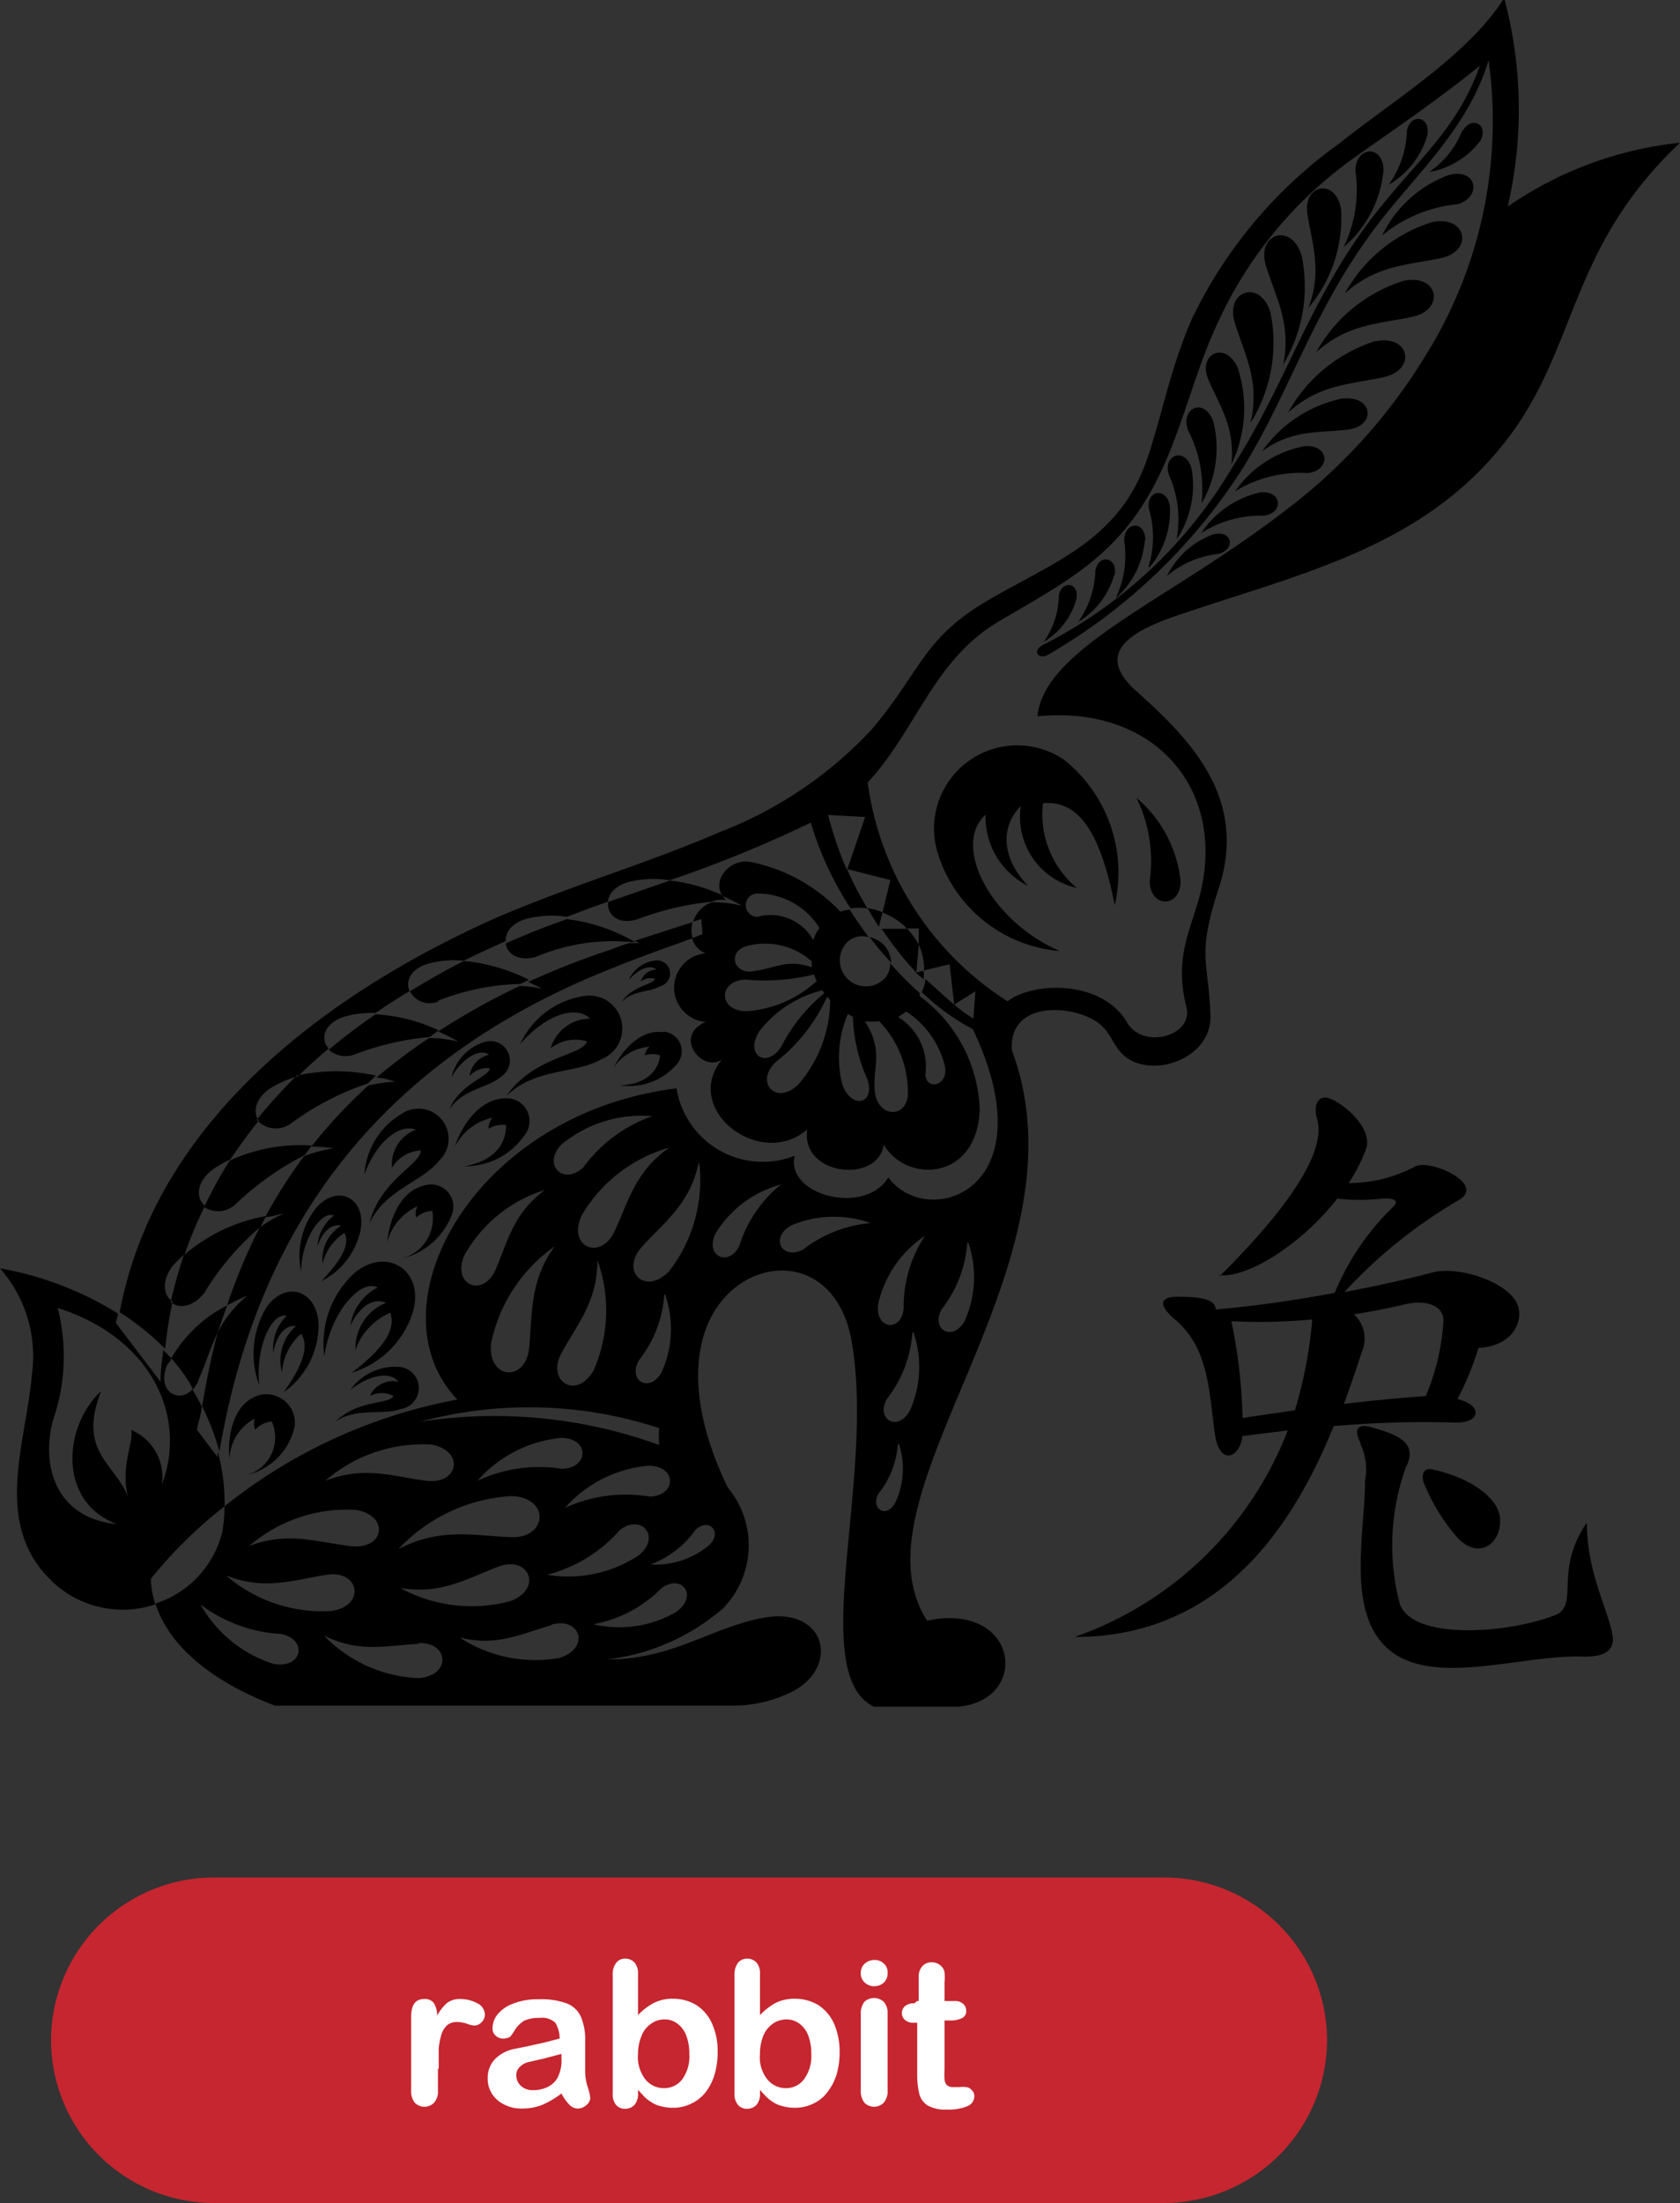 <svg xmlns="http://www.w3.org/2000/svg" viewBox="0 0 65.83 86.29"><rect x="0" y="0" width="65.83" height="86.29" fill="#333333" stroke="none"/><defs><style>.cls-1,.cls-2{fill-rule:evenodd;}.cls-2{fill:#c6262f;}.cls-3{fill:#fff;}</style></defs><title>Asset 458</title><g id="Layer_2" data-name="Layer 2"><g id="Layer_1-2" data-name="Layer 1"><path d="M20.58,44.43a2.82,2.82,0,0,1-2.38,1.25c.94-.16,1.63-.68,1.63-1.61a1,1,0,0,0-.68.14.63.63,0,0,1,.14-.43,2.18,2.18,0,0,0-1.47,1.14c.28-.87,1-1.9,2-1.9A.89.89,0,0,1,20.58,44.43Zm5.39-4c-.84-.12-1.57.67-1.91,1.37A1.86,1.86,0,0,1,25.45,41a.51.51,0,0,0-.18.34.89.89,0,0,1,.6,0c-.11.79-.77,1.15-1.59,1.17a2.45,2.45,0,0,0,2.19-.77A.77.77,0,0,0,26,40.41ZM23,39a3.29,3.29,0,0,0-2.62,1.9c.94-1.1,2.16-1.57,2.74-1a1.61,1.61,0,0,0-1.54,1.16A1.56,1.56,0,0,1,23,40.79c-.16.56-2.07.57-3.15,2.13,1.13-1.1,2.72-.85,3.71-1.43A1.29,1.29,0,0,0,23,39Zm1.39.22c.44-.44,1.08-.35,1.47-.59a.51.51,0,0,0-.23-1,1.3,1.3,0,0,0-1,.77c.37-.45.86-.64,1.09-.42a.64.64,0,0,0-.61.47.6.6,0,0,1,.56-.11C25.55,38.59,24.79,38.61,24.37,39.23Zm-6.75,4.19c.53-.76,1.48-.79,2-1.24A.76.76,0,0,0,19,40.81a1.92,1.92,0,0,0-1.31,1.38c.43-.74,1.09-1.14,1.48-.88a1,1,0,0,0-.77.84.91.91,0,0,1,.79-.31C19.18,42.18,18.08,42.4,17.62,43.42ZM24,37.92c1-.41,2.08-.79,3.14-1.17a1.13,1.13,0,0,1,0-.63l-2.27.73.19.09c-.13,0-.23,0-.35,0s-.58.18-.82.27a31.59,31.59,0,0,0-3.19,1.25c.18.09.37.17.53.27a4.6,4.6,0,0,0-.87-.11,28.62,28.62,0,0,0-3.19,1.78c.28.13.55.26.79.4a4.87,4.87,0,0,0-1.15-.14,23.08,23.08,0,0,0-2.06,1.55c.25,0,.52.1.75.16a5.63,5.63,0,0,0-1.07.15,20.17,20.17,0,0,0-2.23,2.39,6,6,0,0,1,.87.07,5.3,5.3,0,0,0-1.16.31,20.05,20.05,0,0,0-1.52,2.38c.24,0,.49-.1.72-.13a4.66,4.66,0,0,0-.94.55A21.87,21.87,0,0,0,8.9,51.13a6.4,6.4,0,0,1,.8-.38A4.25,4.25,0,0,0,8.53,52.2c-.25.91-.44,1.89-.61,2.88a10.45,10.45,0,0,1,.68,1.77C10.08,48.09,14.85,41.53,24,37.92ZM8.53,52.2c.11-.37.25-.71.37-1.07A5.34,5.34,0,0,0,6.71,53.2a6.69,6.69,0,0,1,.65.86c.08.11.13.24.2.36A1.13,1.13,0,0,0,7.8,54C8.06,53.41,8.24,52.79,8.53,52.2Zm8.16-5.78c-1,.19-1.42,1.33-1.52,2.23a2.16,2.16,0,0,1,1.19-1.4.59.59,0,0,0-.05.44,1,1,0,0,1,.63-.26,1.64,1.64,0,0,1-1.25,1.88,2.8,2.8,0,0,0,2-1.69A.87.87,0,0,0,16.69,46.42Zm-.39-2.17a1.45,1.45,0,0,0-.94,1.49,1.41,1.41,0,0,1,1.12-.68c.05.53-1.59,1.16-2,2.85.61-1.31,2.06-1.61,2.72-2.44a1.18,1.18,0,0,0-1.29-1.94A3,3,0,0,0,14.28,46C14.73,44.76,15.62,44,16.3,44.25Zm-1.5,6.18a2,2,0,0,0-1.07,1.49c.32-.68.85-1.12,1.4-.89a1.91,1.91,0,0,0-1.2,1.84,2.48,2.48,0,0,1,1.36-1.45c.23.66-.24,1.38-1.51,2.35a3.62,3.62,0,0,0,2.38-2.32c.53-1.67-1-2.66-2.28-1.58a3.75,3.75,0,0,0-1.17,3.26C12.92,51.5,14.09,50.07,14.8,50.43Zm-4.39.83a3.52,3.52,0,0,0-.25,3c-.16-1.4.45-2.86,1.07-2.72A1.8,1.8,0,0,0,10.71,53c.1-.63.43-1.12.89-1.06a1.78,1.78,0,0,0-.55,1.81,2.21,2.21,0,0,1,.75-1.51c.31.49.09,1.2-.68,2.29a3.23,3.23,0,0,0,1.36-2.47C12.55,50.55,11.18,50.07,10.41,51.26Zm5.22,2.28a2.15,2.15,0,0,0-1.9.9c.74-.59,1.57-.74,1.88-.32a1,1,0,0,0-1.12.56,1,1,0,0,1,.93,0c-.17.34-1.39.13-2.27,1,.85-.57,1.84-.23,2.55-.49A.83.83,0,0,0,15.63,53.54Zm-1.51-5.32c.26-1.29-.88-1.86-1.71-.93a3,3,0,0,0-.61,2.52c0-1.22.77-2.4,1.29-2.2a1.61,1.61,0,0,0-.65,1.2c.18-.53.53-.9.93-.8a1.55,1.55,0,0,0-.73,1.49,2,2,0,0,1,.86-1.21c.21.46-.08,1-.9,1.89A2.91,2.91,0,0,0,14.12,48.22Zm-3.93,6.42c-1,.26-1.29,1.51-1.2,2.49a1.88,1.88,0,0,1,1-1.57A.63.63,0,0,0,10,56a1,1,0,0,1,.65-.32,1.53,1.53,0,0,1-1,2.1,2.5,2.5,0,0,0,1.9-1.93A1.12,1.12,0,0,0,10.19,54.64ZM36.74,33.4a5.47,5.47,0,0,0,4.78,3.85c-2.75-1.2-4.22-4.16-2.9-5.34a3,3,0,0,0,1.67,2.79c-.92-.94-1.2-2.19-.29-3.13a2.85,2.85,0,0,0,2.2,3.21,3.73,3.73,0,0,1-1.33-3.32c1.4-.12,2.25,1.14,2.81,4a5.65,5.65,0,0,0-2-5.71A3.26,3.26,0,0,0,36.74,33.4ZM49.37,19.29a3.75,3.75,0,0,0-2.3,1.59,4.33,4.33,0,0,1,2.45-.68C50.32,20.1,50.24,19.19,49.37,19.29Zm-7.19,4.17c.11-.65-.57-.75-.69-.14a3.25,3.25,0,0,1-.59,1.82A2.84,2.84,0,0,0,42.18,23.46Zm5.36-2.53a3.26,3.26,0,0,0-1.81,1.63,3.69,3.69,0,0,1,2-.86C48.45,21.52,48.28,20.74,47.54,20.93ZM45.05,34.5c0,1.07,1.22,1.09,1.21,0a4.94,4.94,0,0,0-1.73-3.25A5.62,5.62,0,0,1,45.05,34.5Zm0-12.29a3.38,3.38,0,0,0,.79-2.39c-.13-.77-.93-.62-.82.11A3.91,3.91,0,0,1,45,22.21Zm-1.37.31c.12-.72-.64-.83-.76-.16a3.64,3.64,0,0,1-.67,2A3.17,3.17,0,0,0,43.66,22.52Zm2.45-1.43a3.79,3.79,0,0,0,.56-2.74c-.24-.84-1.11-.56-.9.22A4.27,4.27,0,0,1,46.11,21.09Zm-1.25.08c0-.79-.82-.76-.83,0a3.9,3.9,0,0,1-.33,2.26A3.41,3.41,0,0,0,44.86,21.17ZM55,11a5.92,5.92,0,0,0-3.42,2.79c1.26-1.12,2.46-1.1,3.76-1.38S56.37,10.71,55,11Zm2.3-5.89A3.55,3.55,0,0,1,56,6.74a3.19,3.19,0,0,0,2-1.22C58.35,4.9,57.69,4.52,57.33,5.1Zm-.54,1.75a4.7,4.7,0,0,0-2.6,2.36A5.44,5.44,0,0,1,57.12,8C58.1,7.69,57.85,6.58,56.79,6.85ZM56.12,8.7a5.92,5.92,0,0,0-3.42,2.79c1.26-1.12,2.46-1.1,3.76-1.38S57.46,8.42,56.12,8.7Zm9.71-3.11c-4.31,4.08-4,7.86-6.64,11.44C56,21.34,51.2,22.4,46.45,24c-1.68.55-3.74,1.38-2,3,2.11,1.89,4.48,4.2,3.31,7.78-.89,2.71-.39,2.88-.33,5,.06,1.79-2.56,2.58-3.54,1.41-.37-.44-.44-.92-1.07-1.26-1.09-.6-3.3-.63-3.17,1.21,3.17,8.49-6.52,17.4-3.32,22.34,3.58-.76,4.08,3.12,1.21,3.37H34.24c-2.66-1.32.08-8.9-.87-14.32-.66-3.74-4.56-3.45-5.69-.53-.76,2-.06,4.43.84,6.27h0A3.53,3.53,0,0,1,28.33,63a8.45,8.45,0,0,1-4.55,2c2.57,0,4-1.21,6.07-1.62,2.42-.5,3.09,1.77,1.31,2.82a5.23,5.23,0,0,1-2.45.61H10.78c-2.44-.92-4.16-2.32-4.69-4A3.93,3.93,0,0,0,8.71,60a6.12,6.12,0,0,0,.09-1,20.6,20.6,0,0,1,9.12-4.18c-3.44-3.61.61-11.2,8.59-12.19a3.42,3.42,0,0,0,4.63,2.64c-.37,1.55,2.75,2.36,3.67.85,1.51,2.07,6.33.55,3.31-5.81a8.61,8.61,0,0,1-2-1.45,1.77,1.77,0,0,0,.15-.51c.37.34.73.67,1.12,1s.49.37.75.55l.08-1.07-.83.52-.18-1.58-1,.24A2.28,2.28,0,0,0,36,37l0-.63h-.48l-.05-.07a2.83,2.83,0,0,0-.89-.56l.31-1.27-1.7-.43a12.37,12.37,0,0,0,.8,1.54,2.42,2.42,0,0,0-.66,0,12.76,12.76,0,0,1-1.56-3.36,48.1,48.1,0,0,1-5.53,2.26,3.93,3.93,0,0,0-1.61.07c-.54.15-.78.47-.81.77-.53.18-1.07.39-1.61.59a4,4,0,0,0-1.58.08c-.6.17-.83.54-.81.87-.55.25-1.11.5-1.65.77a3.9,3.9,0,0,0-1.37.11c-.73.21-.92.71-.75,1.08-.46.28-.91.56-1.34.86a3.79,3.79,0,0,0-1.17.13c-.86.25-1,.9-.66,1.26-.42.35-.82.72-1.21,1.09a4,4,0,0,0-1,.42c-.68.41-.77,1-.53,1.31-.39.49-.76,1-1.11,1.52a4.52,4.52,0,0,0-.71.41c-.66.52-.63,1.12-.29,1.41a16.69,16.69,0,0,0-.79,1.89,5.35,5.35,0,0,0-.48.47c-.45.62-.35,1.15,0,1.39a18.3,18.3,0,0,0-.29,1.85,10.33,10.33,0,0,0-1.78-1.43C6.07,44,12.65,39,19.33,36c2.9-1.27,6.07-2.19,8.88-3.41a15.94,15.94,0,0,0,5.93-4c1.91-2.23,2-3.56,4.53-5.05s5.08-2.32,6.21-5.37c.6-1.64.92-3.6,1.82-5.67a18,18,0,0,1,5.74-6.85c2-1.61,5.13-3.51,6.5-5.73a16.9,16.9,0,0,1,.14,8.17A14.53,14.53,0,0,1,65.83,5.59ZM24.07,48.25c.56-1.18.8-2.35,2.16-3.3a5.82,5.82,0,0,0-3.44,2.66C22.22,48.84,23.53,49.39,24.07,48.25Zm-.66,1.11C23.41,51,22.6,51.89,22,53s.59,1.85,1.26.68A5.84,5.84,0,0,0,23.41,49.36Zm-.55-3.64a5.68,5.68,0,0,1,2.7-2A4.92,4.92,0,0,0,22,44.83C21.23,45.63,22.09,46.46,22.86,45.72Zm-3.62,6.91c-.13,1.42,1.35,1.51,1.49.19s0-2.6,1-4A6.18,6.18,0,0,0,19.24,52.63Zm.17-2.88c.49-1.12.69-2.21,1.94-3.14a5.46,5.46,0,0,0-3.16,2.57C17.7,50.35,18.93,50.83,19.41,49.75Zm-2.95,5.94a18.91,18.91,0,0,1,9.37.91,4.85,4.85,0,0,1,0-.66A16.35,16.35,0,0,0,16.46,55.69Zm3.59,2.91a6.59,6.59,0,0,0-4.44,2.08c1.66-.87,3-.52,4.42-.47S21.57,58.66,20.05,58.6Zm-.51,2.76c-1.22.45-2.21,1.11-3.86.84a5.84,5.84,0,0,0,4.33.51C21.28,62.23,20.73,60.92,19.54,61.36ZM22,57.53c1.07,0,1.13-1.19,0-1.21A5,5,0,0,0,18.71,58,5.69,5.69,0,0,1,22,57.53Zm-.57,4.15a5,5,0,0,0,3.6-.76c.89-.73.1-1.63-.73-1A5.71,5.71,0,0,1,21.45,61.68Zm4-3.06c1.07,0,1.12-1.19,0-1.21a4.94,4.94,0,0,0-3.29,1.65A5.76,5.76,0,0,1,25.46,58.62Zm.6-7.92a4.67,4.67,0,0,1-1,2.59c-.44.78.41,1.3.89.47A4.1,4.1,0,0,0,26.06,50.7ZM12.75,58c1.55-.6,2.66-.16,3.95,0s1.52-1.2.18-1.42A5.83,5.83,0,0,0,12.75,58Zm-3,2.56c1.55-.59,2.66-.15,4,0s1.52-1.21.18-1.42A5.87,5.87,0,0,0,9.76,60.56Zm-.88,1.16A5.77,5.77,0,0,0,13,63.1c1.34-.21,1.08-1.6-.17-1.42S10.43,62.32,8.88,61.72ZM11,64a5.77,5.77,0,0,1-3.14-1.15,5,5,0,0,0,2.85,2.32C11.87,65.38,12.07,64.2,11,64Zm5.37.39c-1.22.06-2.29.37-3.68-.33a5.44,5.44,0,0,0,3.72,1.67C17.7,65.63,17.59,64.31,16.4,64.36Zm5.23-.73c-1.15.32-2.11.85-3.59.48a5.41,5.41,0,0,0,3.91.8C23.14,64.56,22.75,63.33,21.63,63.63Zm4.3-1.43a5.05,5.05,0,0,1-2.65,1.39,4.41,4.41,0,0,0,3.26-.49C27.37,62.49,26.71,61.64,25.93,62.2Zm1.33-2.28a3.7,3.7,0,0,1-1.75,1.33,3.28,3.28,0,0,0,2.3-.75C28.34,60,27.76,59.43,27.26,59.92Zm.14-14.37c-.36,1.62-1.35,2.29-2.22,3.26s.15,1.93,1.08.94A5.83,5.83,0,0,0,27.4,45.55Zm3.25.81a4.32,4.32,0,0,0-2.58,1.92c-.44.9.52,1.33.93.49A5,5,0,0,1,30.65,46.36Zm3.56,1.54A4.29,4.29,0,0,0,31,48c-.87.5-.32,1.39.49.93A5,5,0,0,1,34.21,47.9Zm1,8.65a3.49,3.49,0,0,1-.76,1.93c-.32.58.31,1,.66.35A3.1,3.1,0,0,0,35.22,56.55Zm.57-4.37a4.75,4.75,0,0,1-1,2.59c-.44.78.41,1.3.89.48A4.18,4.18,0,0,0,35.79,52.18Zm.46-3.78a4.33,4.33,0,0,0-1.8,2.66c-.12,1,.92,1.09,1,.16A5,5,0,0,1,36.25,48.4Zm1.69.26a4.75,4.75,0,0,1-1,2.59c-.44.78.41,1.3.89.48A4.18,4.18,0,0,0,37.94,48.66ZM33.9,32l-1.45-.08a14,14,0,0,0,.74,2.16ZM58.33,2.36c-.72,2.37-2.36,4-3.9,5.87-2.87,3.5-3.74,6.89-5.74,10.12a22.24,22.24,0,0,1-7.63,7.3c-.35.21-.68-.17-.13-.42a18.12,18.12,0,0,0,7.36-6.93c2.22-3.46,3.09-6.82,5.76-10.13,1.59-2,3.08-3.18,3.94-5.6C56.24,4,54.38,5.23,52.84,6.34a16.15,16.15,0,0,0-5.08,6.21c-1,2.09-1.45,4.42-2.54,6.47-1.5,2.82-3.51,3.8-6.08,5.32S35.93,28.56,34,30.65a12.08,12.08,0,0,0,5.48,8.57c1-.77,3.7-.86,4.69.84.63,1.06,2.6.52,2.32-.61-.51-2,.21-3.08.55-4.49,1-4.16-1.91-7.36-6.39-6.9.26-2.66,5.09-4.51,9.63-8a21.72,21.72,0,0,0,5.56-6.1A17.33,17.33,0,0,0,58.33,2.36Zm-4.44,11a6,6,0,0,0-3.42,2.8c1.26-1.13,2.47-1.1,3.76-1.39S55.24,13.09,53.89,13.37Zm-6.81,6.36a4.27,4.27,0,0,0,.47-3.18c-.33-1-1.31-.58-1,.31A5,5,0,0,1,47.08,19.73Zm5.56-4.12a5.11,5.11,0,0,0-3.18,2.07c1.18-.85,2.21-.71,3.34-.84S53.82,15.5,52.64,15.61ZM51.1,17.48a4.28,4.28,0,0,0-2.7,1.76,4.91,4.91,0,0,1,2.84-.71C52.17,18.43,52.1,17.38,51.1,17.48Zm.17-5.42a5.47,5.47,0,0,0,1.28-3.85c-.2-1.25-1.5-1-1.32.17S51.82,10.61,51.27,12.06ZM21,37.48a7.71,7.71,0,0,1,3.73-.58l.16,0A7.13,7.13,0,0,0,22.21,36c-.38.14-.75.27-1.15.43s-.83.34-1.24.52C19.85,37.33,20.29,37.68,21,37.48ZM25,36a11.28,11.28,0,0,1,2.89-.68,1,1,0,0,1,.56-.06,1.15,1.15,0,0,1-.14-.19,6.66,6.66,0,0,0-2.06-.58l-2.42.84C23.77,35.83,24.23,36.25,25,36Zm-7.82,3.19a9.46,9.46,0,0,1,3.21-.65l.34-.16a7.16,7.16,0,0,0-2.55-.74c-.73.37-1.43.77-2.12,1.19A.88.88,0,0,0,17.17,39.23ZM13.9,41.3a11.07,11.07,0,0,1,2.93-.68l.36-.26a6.63,6.63,0,0,0-2.48-.63c-.63.44-1.25.9-1.83,1.39A1,1,0,0,0,13.9,41.3Zm19-5.58a1.7,1.7,0,0,1,.39-.09q.36.55.75,1.08a.85.85,0,0,0-.84.19,1,1,0,0,0,1.46,1.43.83.83,0,0,0,.22-.6,14.27,14.27,0,0,0,1.16,1.17s0,.08,0,.12a5.76,5.76,0,0,1,2.35,4.42c-.09,2.84-2.9,2.91-3.76,1.39-.22,1.55-3.26,1.23-3-.59-1.85,1.6-4.93-.8-3.34-2.74-.76.53-1.94-.91-.64-1.47a1.35,1.35,0,0,1,0-2.69.88.88,0,0,1-.53-.59l.41-.16L27.48,36l-.32.1a1.23,1.23,0,0,1,.72-.76,4.69,4.69,0,0,1,1.19.14,6.92,6.92,0,0,0-.77-.39c-.4-.67.32-1.43,1.05-1.34A6.65,6.65,0,0,1,32.94,35.72Zm-3.21.19a1.91,1.91,0,0,1,2.18.92,1.44,1.44,0,0,1,.24-.48A2.85,2.85,0,0,0,29.63,35,.45.45,0,1,0,29.73,35.91Zm-.24,2.14c1-.13,1.39-.5,2.36-.16a1,1,0,0,1,0-.23,2.75,2.75,0,0,0-2.63-.58C28.52,37.35,28.76,38.14,29.49,38.05Zm-.2,1.56A4.54,4.54,0,0,0,32,38.43a2,2,0,0,1-.1-.26,8.16,8.16,0,0,1-2.68.2C28.14,38.39,28.11,39.62,29.29,39.61ZM30.61,41a6.61,6.61,0,0,1,1.69-2.1l-.08-.11a4.48,4.48,0,0,0-2.47,1.61C29.16,41.34,30.06,41.87,30.61,41Zm1.92-1.83-.12-.13a6.8,6.8,0,0,1-2,2.55c-.86.79,0,1.75.88.88A5.09,5.09,0,0,0,32.53,39.18Zm2.65.66A2.27,2.27,0,0,1,36.27,42c-.09.72.93.6.75-.26a3.56,3.56,0,0,0-1.51-2.12A2.79,2.79,0,0,1,35.18,39.84ZM33.89,40c.76,1.2.29,1.8.39,2.76s1.14,1.08,1.29.2A4,4,0,0,0,34.45,40,2.65,2.65,0,0,1,33.89,40ZM33,42.46c.35,1,1.29.81,1-.16a6.44,6.44,0,0,1-.58-2.48l-.2-.1A4.36,4.36,0,0,0,33,42.46Zm3.19-4.07a1.54,1.54,0,0,0,0-.37l-.31.08C36,38.21,36.13,38.29,36.23,38.39ZM11.41,44a10.79,10.79,0,0,1,3-1.56c.11-.1.2-.21.32-.31a7.2,7.2,0,0,0-3.1,0,19.76,19.76,0,0,0-1.57,1.73A1,1,0,0,0,11.41,44Zm24.5-5.94L36,37a3,3,0,0,0-.45-.62l-1,0A13,13,0,0,0,35.91,38.1Zm-1.33-2.33a2.59,2.59,0,0,0-.59-.16c.15.25.29.5.45.73ZM53.11,6.68a5.17,5.17,0,0,1-.46,3,4.49,4.49,0,0,0,1.56-3C54.22,5.67,53.13,5.7,53.11,6.68ZM48.25,18.19a5.06,5.06,0,0,0,.25-3.78c-.47-1.08-1.59-.56-1.15.46S48.41,16.75,48.25,18.19Zm2-3.86A5.92,5.92,0,0,0,51,10c-.41-1.31-1.77-.84-1.4.39S50.63,12.69,50.27,14.33ZM34.08,36.71q.41.54.84,1a1.07,1.07,0,0,0-.33-.74A1.12,1.12,0,0,0,34.08,36.71ZM9.24,47.16a11.49,11.49,0,0,1,2.69-1.91c.1-.12.19-.26.29-.38A6.63,6.63,0,0,0,9,45.46a16.84,16.84,0,0,0-1,1.82A1,1,0,0,0,9.24,47.16ZM49,16.57a5.93,5.93,0,0,0,.78-4.34c-.41-1.31-1.77-.84-1.4.39S49.39,14.93,49,16.57ZM55.93,5.3c.13-.76-.66-.88-.8-.18a3.8,3.8,0,0,1-.72,2.12A3.34,3.34,0,0,0,55.93,5.3ZM8,50.65a10.68,10.68,0,0,1,2.21-2.6c.07-.14.14-.28.22-.42A6.73,6.73,0,0,0,7.2,49.17,18.13,18.13,0,0,0,6.69,51C7,51.27,7.55,51.21,8,50.65ZM5.91,61.84a3.53,3.53,0,0,0,.18,1,4,4,0,0,1-4.15-1c-2.22-2.23-.91-5.36-.69-8A5.21,5.21,0,0,0,0,49.68a13,13,0,0,1,4.62,1.77c0,.13-.06.25-.08.37l1.75,2.3c0-.43.06-.83.11-1.24l.31.32c0,.1-.13.19-.17.29-.41,1,.47,1.51,1,.93.12.21.25.43.36.66,0,.32-.14.61-.18.93l.81,1.07a1.89,1.89,0,0,1,0-.23A7.75,7.75,0,0,1,8.8,59,17.88,17.88,0,0,0,5.91,61.84Zm.43-3.68c1-2.62-.34-5.73-4.08-6.93a7.65,7.65,0,0,1-.19,4.42c-.48,1.87.19,3.83,2.52,4.05-2.33-.86-2.12-3.82-.63-5.21-1,2.59.78,2.84,1.18,4.52-.55-1.38.12-2.46,0-3A2,2,0,0,1,6.34,58.16Z"/><path class="cls-1" d="M47.78,50c1.51-1.5,4.32-4.49,3.83-6.17-.19-.65.13-1,.57-.77.62.27,1.61,1.21,1.35,1.94a6.76,6.76,0,0,1-.68,1.34,5.51,5.51,0,0,0,2.58-.64c.57-.34,2.88.69,1.69,1.33a19.28,19.28,0,0,0-4.44,3.58c1.22-.23,2.4-.49,3.46-.77s3.19.44,3.37,1.42c.13.68-.37,1.47-1.58,1.54a11.12,11.12,0,0,1-.82,2c1,.24.92.95-.09.92a41.09,41.09,0,0,0-4.76.14c-1.48,3.65-4.26,8.26-10.15,8.26a13.86,13.86,0,0,0,8.35-8.09l-1.78.22c-.07.81-.89,1.24-1.08-.11-.23-1.71-.25-3.35-1.56-4.46-.33-.27-.88-.86.06-.89,1.3,0,1.51.21,1.54.5,1.44-.12,3.06-.35,4.66-.65a10,10,0,0,1,2.29-3.37c.24-.22.07-.36-.45-.32a7.79,7.79,0,0,1-1.74,0c-1.4,1.79-3.5,3.11-4.62,3Zm8.09,4.68a8.88,8.88,0,0,0,.69-2.95c0-.64-.75-.82-1.51-.64s-1.36.29-2,.39a1.28,1.28,0,0,1,.34,1.4c-.2.58-.43,1.31-.73,2.11,1.1-.13,2.22-.24,3.26-.31Zm-4.45-3a21.6,21.6,0,0,1-3.17.07,20.6,20.6,0,0,1,.44,3.79l2.05-.3a17.29,17.29,0,0,0,.68-3.56Zm7.36,7.86c0-.91-1.34-1.74-2.75-2-.22,0-.33.17-.26.49a7.68,7.68,0,0,0,1.32,2.18c.85.92,1.71.25,1.69-.64Zm-5.48-3A2.35,2.35,0,0,1,53.49,58c0,1.72-.56,4.29.34,5.89,1.44,2.58,5.56.88,8.25,1,.63,0,1.24-.14,1.1-.88-.18-1-1-2.42-1-4.37-1.32,1.92-.26,3.24-1.26,3.63-1.82.71-5.56,1-6.07-.45a9,9,0,0,1,.24-5.35c.47-.93-.24-1.26-1.37-1.57-.44-.12-.73,0-.4.64Z"/><path class="cls-2" d="M8.32,73.54H45.58A6.39,6.39,0,0,1,52,79.91h0a6.4,6.4,0,0,1-6.37,6.38H8.32A6.39,6.39,0,0,1,2,79.91H2a6.39,6.39,0,0,1,6.37-6.37Z"/><path class="cls-3" d="M17.16,81v.88a.66.66,0,0,1-.15.48.53.53,0,0,1-.76,0,.74.74,0,0,1-.14-.48V79c0-.47.17-.7.51-.7a.43.43,0,0,1,.38.16.92.92,0,0,1,.13.49,1.85,1.85,0,0,1,.38-.49.82.82,0,0,1,.53-.16,1.39,1.39,0,0,1,.65.16.51.51,0,0,1,.31.44.42.42,0,0,1-.14.32.39.39,0,0,1-.28.12,1.16,1.16,0,0,1-.28-.07,1.24,1.24,0,0,0-.39-.07.58.58,0,0,0-.38.12.8.8,0,0,0-.23.36,2.75,2.75,0,0,0-.11.57c0,.22,0,.49,0,.8ZM22,82a3.5,3.5,0,0,1-.74.44,2.07,2.07,0,0,1-.8.15,1.46,1.46,0,0,1-.71-.16,1.18,1.18,0,0,1-.48-.43,1.11,1.11,0,0,1-.16-.59,1.07,1.07,0,0,1,.27-.74,1.45,1.45,0,0,1,.75-.41l.5-.1.68-.15.62-.16a1.18,1.18,0,0,0-.17-.62.76.76,0,0,0-.62-.19,1.37,1.37,0,0,0-.6.11,1.13,1.13,0,0,0-.35.34,2.51,2.51,0,0,1-.2.29s-.13.07-.26.07a.41.41,0,0,1-.3-.11.36.36,0,0,1-.13-.29.87.87,0,0,1,.19-.54,1.4,1.4,0,0,1,.62-.43,2.58,2.58,0,0,1,1-.17,2.88,2.88,0,0,1,1.09.16,1,1,0,0,1,.56.52,2.26,2.26,0,0,1,.17.94v.63c0,.17,0,.36,0,.57a2,2,0,0,0,.1.62,2.24,2.24,0,0,1,.1.42.38.38,0,0,1-.16.29.48.48,0,0,1-.34.13.47.47,0,0,1-.32-.15A1.86,1.86,0,0,1,22,82ZM22,80.45l-.68.18-.61.14a.67.67,0,0,0-.32.17.44.44,0,0,0-.16.36.56.56,0,0,0,.19.41.67.67,0,0,0,.47.16,1.27,1.27,0,0,0,.58-.13.88.88,0,0,0,.38-.36A1.51,1.51,0,0,0,22,80.6v-.15Zm3-3.13v1.61a2.33,2.33,0,0,1,.61-.47,1.58,1.58,0,0,1,.76-.17,1.73,1.73,0,0,1,.92.25,1.66,1.66,0,0,1,.61.72,2.6,2.6,0,0,1,.22,1.12,3.07,3.07,0,0,1-.12.88,2.14,2.14,0,0,1-.35.69,1.54,1.54,0,0,1-.57.45,1.58,1.58,0,0,1-.72.16,1.7,1.7,0,0,1-.46-.06,1,1,0,0,1-.36-.15,2,2,0,0,1-.26-.19l-.28-.3V82a.65.65,0,0,1-.14.45.49.49,0,0,1-.36.15.46.46,0,0,1-.36-.15.65.65,0,0,1-.13-.45V77.37a.72.72,0,0,1,.13-.48.42.42,0,0,1,.36-.17.47.47,0,0,1,.37.16.64.64,0,0,1,.13.44ZM25,80.45a1.43,1.43,0,0,0,.29,1,.92.92,0,0,0,.75.34.87.87,0,0,0,.69-.34,1.52,1.52,0,0,0,.28-1,1.94,1.94,0,0,0-.12-.72,1,1,0,0,0-.34-.46.8.8,0,0,0-.51-.17.88.88,0,0,0-.53.17,1,1,0,0,0-.37.47,1.84,1.84,0,0,0-.14.74Zm4.78-3.13v1.61a2.47,2.47,0,0,1,.6-.47,1.62,1.62,0,0,1,.77-.17,1.76,1.76,0,0,1,.92.25,1.73,1.73,0,0,1,.61.72,2.76,2.76,0,0,1,.22,1.12,3.07,3.07,0,0,1-.12.88,2.15,2.15,0,0,1-.36.69,1.44,1.44,0,0,1-.56.45,1.58,1.58,0,0,1-.72.16,1.65,1.65,0,0,1-.46-.06,1.11,1.11,0,0,1-.37-.15,1.81,1.81,0,0,1-.25-.19c-.07-.07-.17-.17-.28-.3V82a.65.65,0,0,1-.14.45.5.5,0,0,1-.37.15.45.45,0,0,1-.35-.15.65.65,0,0,1-.14-.45V77.37a.79.79,0,0,1,.13-.48.45.45,0,0,1,.36-.17.48.48,0,0,1,.38.16.64.64,0,0,1,.13.44Zm0,3.13a1.38,1.38,0,0,0,.29,1,.92.92,0,0,0,.75.34.86.86,0,0,0,.68-.34,1.52,1.52,0,0,0,.29-1,1.94,1.94,0,0,0-.12-.72,1,1,0,0,0-.34-.46.82.82,0,0,0-.51-.17.94.94,0,0,0-.54.17,1.05,1.05,0,0,0-.37.47,1.85,1.85,0,0,0-.13.74Zm5-1.57v3a.69.69,0,0,1-.15.48.53.53,0,0,1-.76,0,.74.74,0,0,1-.14-.48v-3a.73.73,0,0,1,.14-.47.56.56,0,0,1,.76,0,.63.63,0,0,1,.15.44Zm-.52-1.08a.53.53,0,0,1-.37-.14.46.46,0,0,1-.16-.38.47.47,0,0,1,.16-.37.57.57,0,0,1,.37-.14.52.52,0,0,1,.36.13.45.45,0,0,1,.16.38.49.49,0,0,1-.15.38.55.55,0,0,1-.37.14Zm1.67.58H36v-.63c0-.17,0-.31,0-.4a.61.61,0,0,1,.08-.25.52.52,0,0,1,.18-.18.54.54,0,0,1,.62.09.41.41,0,0,1,.13.24,2.15,2.15,0,0,1,0,.41v.72h.39a.45.45,0,0,1,.34.11.34.34,0,0,1,.12.27.29.29,0,0,1-.17.29,1,1,0,0,1-.48.09h-.2v1.93a3.32,3.32,0,0,0,0,.38.4.4,0,0,0,.09.22.36.36,0,0,0,.25.08l.25,0a.9.9,0,0,1,.24,0,.3.3,0,0,1,.23.11.33.33,0,0,1,.11.25.43.43,0,0,1-.28.39,1.9,1.9,0,0,1-.8.13,1.39,1.39,0,0,1-.75-.16.77.77,0,0,1-.33-.46,3.28,3.28,0,0,1-.08-.78v-2h-.14a.5.5,0,0,1-.34-.11.36.36,0,0,1,0-.54.53.53,0,0,1,.37-.11Z"/></g></g></svg>